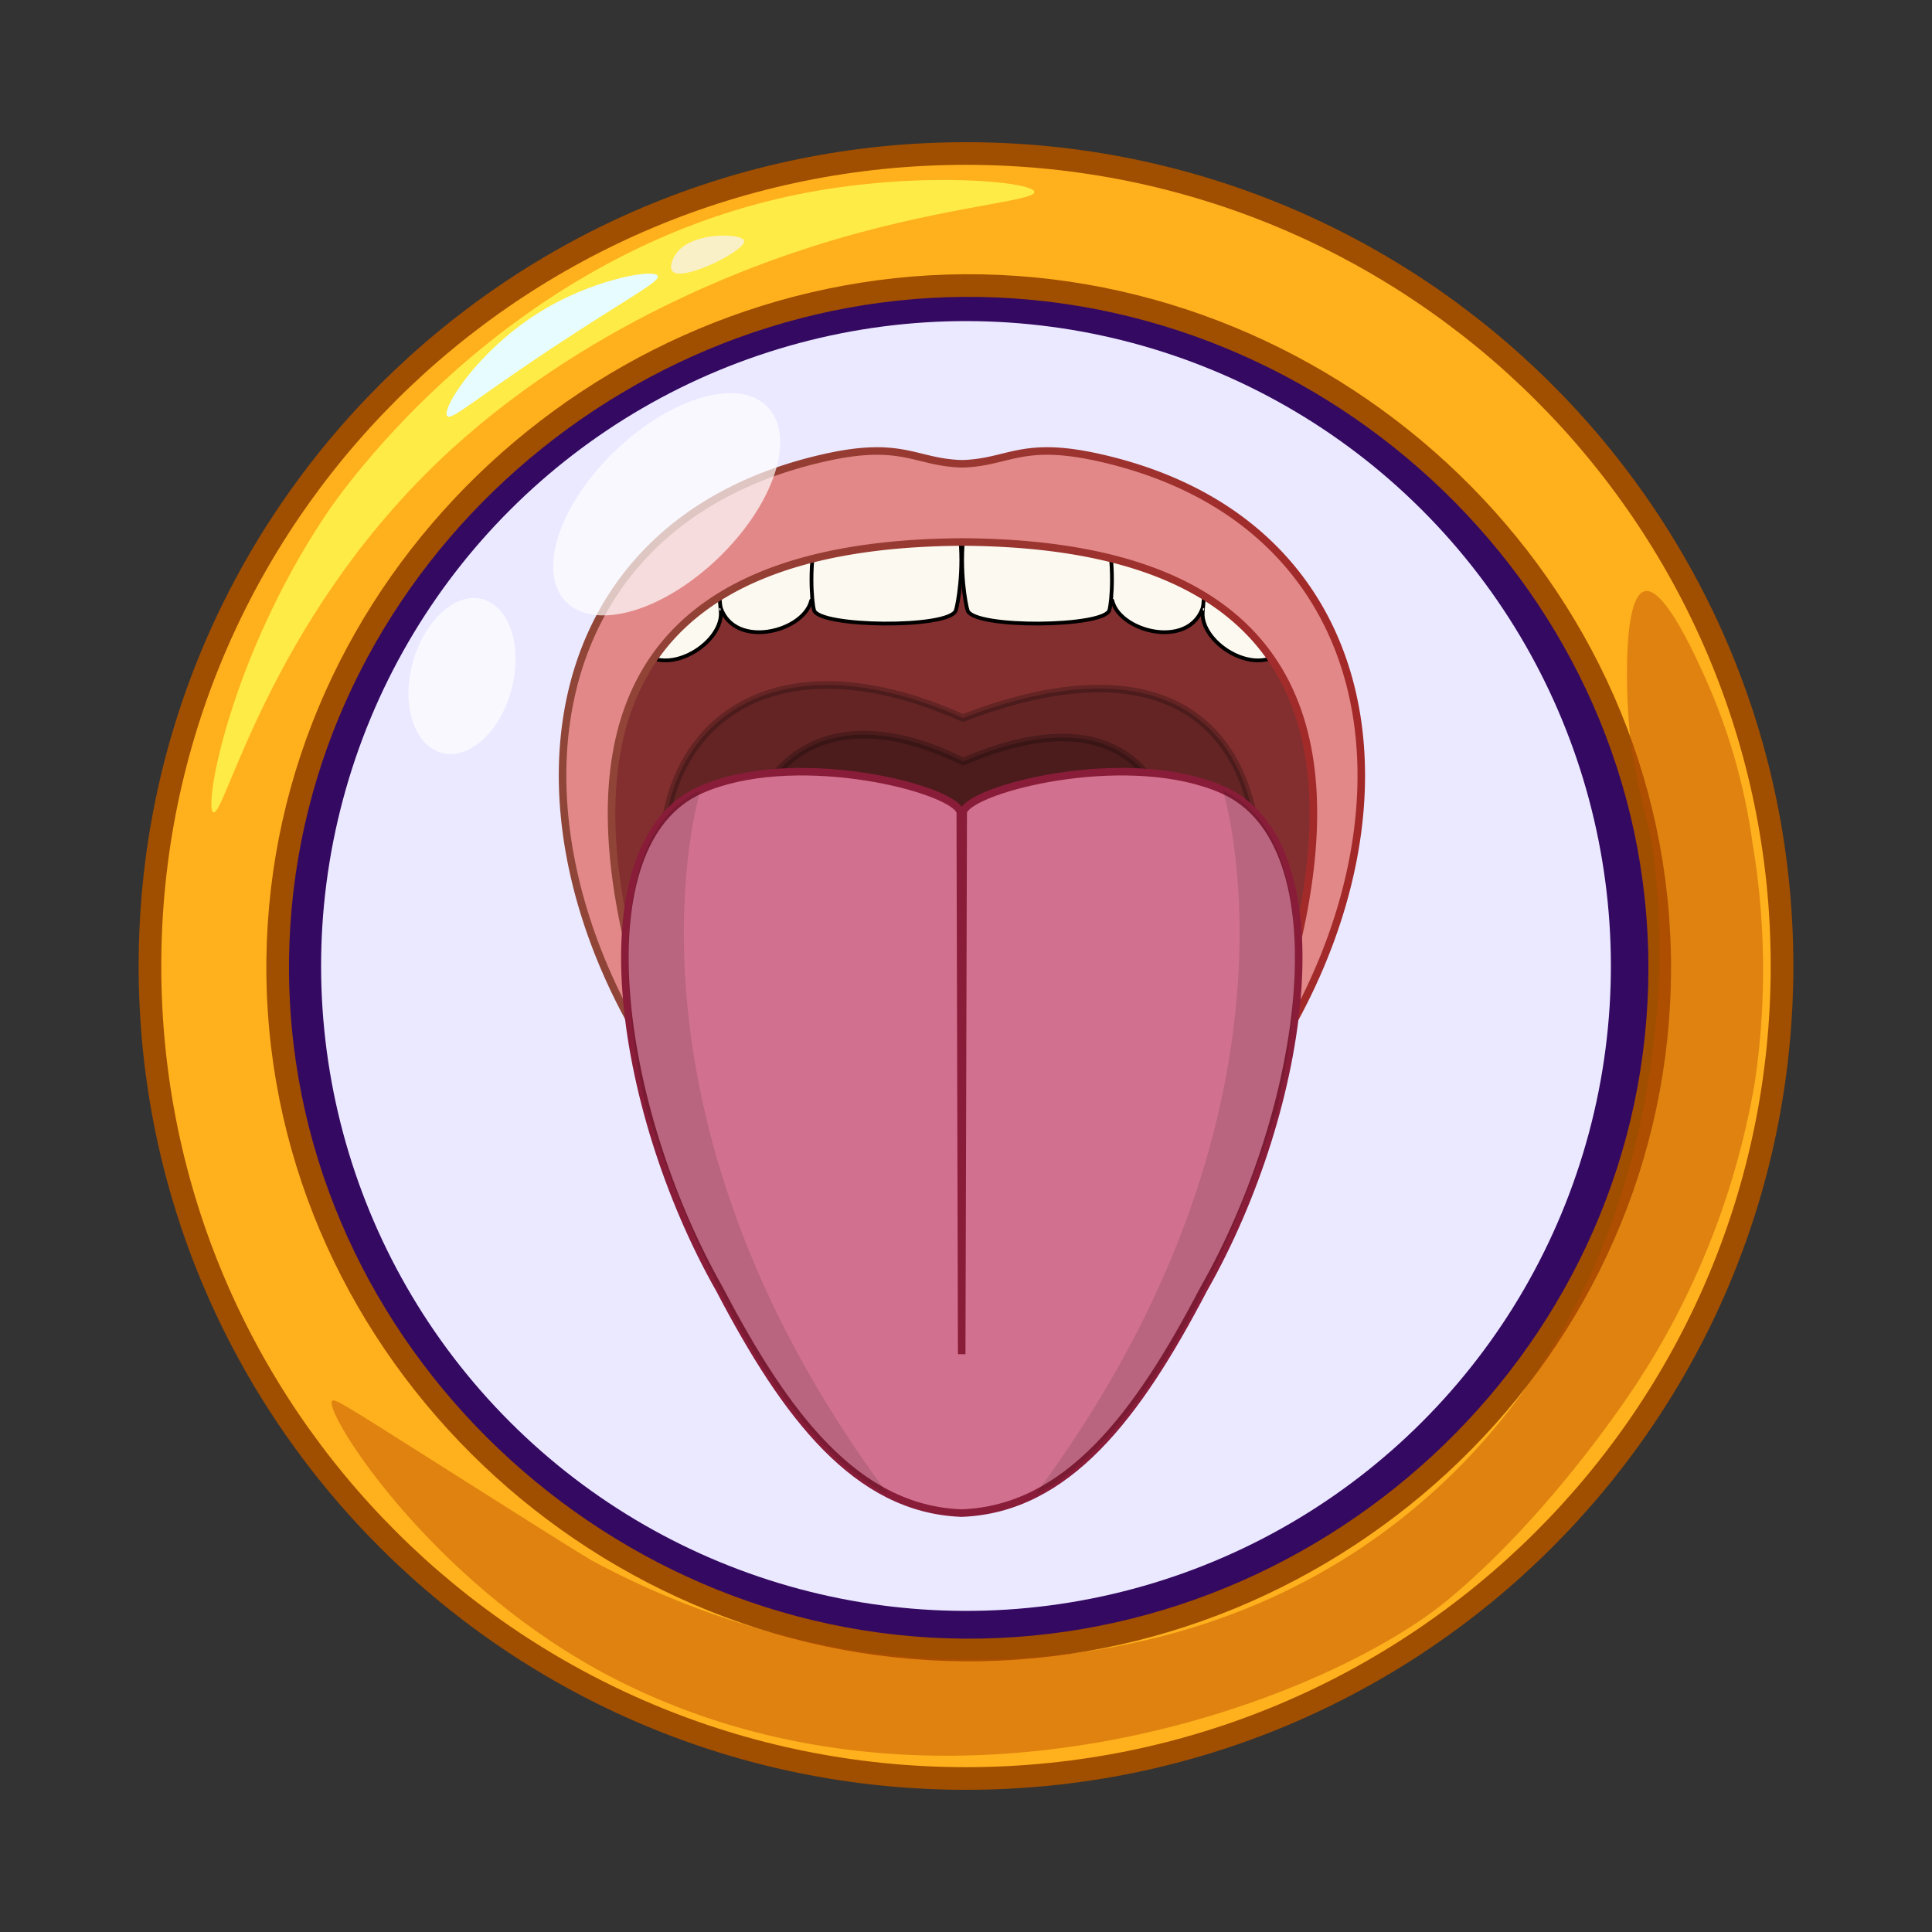 <svg id="Layer_1" data-name="Layer 1" xmlns="http://www.w3.org/2000/svg" xmlns:xlink="http://www.w3.org/1999/xlink" viewBox="0 0 256 256"><rect x="0" y="0" width="256" height="256" fill="#333333" stroke="none"/><defs><style>.cls-1{fill:#340962;}.cls-2{fill:#ebe9ff;}.cls-3{fill:#842f2f;}.cls-3,.cls-4,.cls-6{stroke:#000;}.cls-3,.cls-4,.cls-5,.cls-6,.cls-7{stroke-linecap:round;stroke-linejoin:round;}.cls-4{fill:#fcf9f0;stroke-width:0.5px;}.cls-5{fill:#e28888;stroke:url(#linear-gradient);}.cls-6{opacity:0.24;}.cls-7{fill:#d1718f;}.cls-7,.cls-8{stroke:#891d39;}.cls-13,.cls-8{stroke-miterlimit:10;}.cls-9{opacity:0.11;}.cls-10,.cls-12{fill:#fff;}.cls-10,.cls-11{opacity:0.7;}.cls-13{fill:#ffb01d;stroke:#a04e00;stroke-width:3px;}.cls-14{fill:#ffeb45;}.cls-15{fill:#e7fcff;}.cls-16{fill:#f9f0c7;}.cls-17{fill:#bb5000;opacity:0.47;}</style><linearGradient id="linear-gradient" x1="73.99" y1="103.33" x2="180.88" y2="103.33" gradientUnits="userSpaceOnUse"><stop offset="0" stop-color="#8f4638"/><stop offset="0.99" stop-color="#a32929"/></linearGradient></defs><ellipse class="cls-1" cx="128.37" cy="128" rx="94.06" ry="93.65"/><circle class="cls-2" cx="128" cy="128" r="85.45" transform="translate(-53.02 128) rotate(-45)"/><path class="cls-3" d="M174.54,98c-.69-15.14-21-27.53-47-27.88h-.11c-26,.35-46.36,12.74-47,27.88-1.67,36.4,1.38,52,43.65,52.71l3.4,0h.11l3.4,0C173.16,150,176.2,134.44,174.54,98Z"/><path class="cls-4" d="M147.26,69.74c2.14-.93,12.22,4,12.43,8.59l0,.56c-.56,7.56-11.27,5.18-12.31.68C147.35,79.57,144.91,70.77,147.26,69.74Z"/><path class="cls-4" d="M162.29,71.75c2.32-.26,10.46,7.38,9.27,11.84-.07.18-.13.35-.2.52-2.83,7.06-12.33,1.65-12-3C159.4,81.15,159.73,72,162.29,71.75Z"/><path class="cls-4" d="M128.22,80.91c-.49-1.32-3.61-19.36,8.16-19.63C148.77,61,147.61,78.56,147,80.84S129.12,83.3,128.22,80.91Z"/><path class="cls-4" d="M107.61,69.74c-2.14-.93-12.22,4-12.43,8.59,0,.19,0,.37,0,.56.56,7.56,11.27,5.18,12.31.68C107.52,79.57,110,70.77,107.61,69.74Z"/><path class="cls-4" d="M92.58,71.75c-2.33-.26-10.46,7.38-9.27,11.84.06.18.13.35.2.52,2.82,7.06,12.32,1.65,12-3C95.47,81.15,95.13,72,92.58,71.75Z"/><path class="cls-4" d="M126.64,80.91c.5-1.32,3.61-19.36-8.16-19.63C106.1,61,107.26,78.56,107.86,80.84S125.74,83.3,126.64,80.91Z"/><path class="cls-5" d="M163.77,146.9c25.81-33.21,22.81-77-18-86.23-10.32-2.34-12,.54-18.07.78h-.45c-6.06-.24-7.76-3.12-18.07-.78-40.85,9.25-43.85,53-18,86.23a113.81,113.81,0,0,1-7.78-21.17c-7-29.25-.19-53.59,43.9-53.91h.45c44.09.32,50.94,24.66,43.9,53.91A113.2,113.2,0,0,1,163.77,146.9Z"/><path class="cls-6" d="M166.68,116.9c-.7,18.16-17.62,32.9-39.35,32.9S89.83,135,88,116.9c-2-19.75,13.08-33.61,39.6-21.76C156,84.22,167.42,97.72,166.68,116.9Z"/><path class="cls-6" d="M156.11,118.66c-.51,14.81-12.84,26.84-28.68,26.84s-27.35-12.09-28.69-26.84c-1.46-16.1,9.54-27.41,28.87-17.75C148.33,92,156.65,103,156.11,118.66Z"/><path class="cls-7" d="M162,104.65c-12-5.29-31.59-.62-34.12,2.49l-.45.58-.44-.58c-2.54-3.11-22.16-7.78-34.13-2.49-15.94,7-11.3,41.9,2.5,66.21,8.77,16.78,18.1,29.08,32,29.63h.11c13.92-.55,23.24-12.85,32-29.63C173.31,146.55,178,111.7,162,104.65Z"/><path class="cls-8" d="M127.63,107.75l-.2,71.69-.19-71.69.19.13.2-.13Z"/><path class="cls-9" d="M162.05,104.76s13.13,42.1-24.81,93.17c0,0,17-5.84,32-51C169.21,146.9,178,111.84,162.05,104.76Z"/><path class="cls-9" d="M92.81,104.76s-13.13,42.1,24.81,93.17c0,0-17-5.84-32-51C85.65,146.9,76.87,111.84,92.81,104.76Z"/><path class="cls-10" d="M94.4,74.67C86.81,81.54,78,83.61,74.6,79.28S74.7,65.86,82.3,59s16.45-9,19.8-4.62S102,67.79,94.4,74.67Z"/><g class="cls-11"><path class="cls-12" d="M67.47,92.38c-1.85,5.49-6.15,8.69-9.61,7.14S53.1,92.26,55,86.78s6.15-8.69,9.6-7.14S69.31,86.89,67.47,92.38Z"/></g><path class="cls-13" d="M128,20.34C68.28,20.34,19.87,68.54,19.87,128S68.28,235.66,128,235.66,236.13,187.46,236.13,128,187.72,20.34,128,20.34Zm-.2,198.29c-49.63-.32-91.61-41.43-91-91.55.62-49.42,42.42-88.95,91-89.24,49.27-.3,92.12,39.91,92.12,90.39S177.29,218.94,127.8,218.63Z"/><path class="cls-14" d="M137.07,25.43c.13,1.29-13.14,2-29.41,7.23-6.26,2-30.18,9.89-49.65,28.56C35.56,82.75,29.79,108.3,28.27,107.63c-1.32-.57,2.15-20.24,14.79-39.25,1.89-2.85,24.07-35.2,63.49-42.79C122,22.61,136.94,24.06,137.07,25.43Z"/><path class="cls-15" d="M87.16,36.56c.28.65-2.54,2.15-9.53,6.64C63.49,52.28,59.92,55.8,59.27,55.14c-.92-.91,4.53-9.51,13.6-14.59C79.35,36.91,86.73,35.59,87.16,36.56Z"/><path class="cls-16" d="M89.68,33.48c-.58.75-1.13,2.1-.44,2.58,1.64,1.13,9.79-3,9.35-4.19C98.24,30.9,91.8,30.7,89.68,33.48Z"/><path class="cls-17" d="M215.68,93.26c.36,8.29,2.06,13,3.18,18.41h0a99.51,99.51,0,0,1,.31,26c-1,8.11-4.76,39.46-31.42,61.89-27.69,23.3-61.74,21.56-76.8,18.73a112.38,112.38,0,0,1-32.38-11.43c-1.91-1.11-7.52-4.65-18.72-11.74-13.7-8.66-15.5-9.88-15.84-9.49C42.82,187,57.18,210,81.43,222.44c43.75,22.38,94.34,2.89,110.45-10.48,14.46-12,25.36-29.21,25.36-29.21.21-.34.55-.86,1-1.57a105.16,105.16,0,0,0,14.28-37.77,101.59,101.59,0,0,0-.31-31.74,80,80,0,0,0-6-21.27c-1.39-3.13-5.63-12.65-8.25-12.06C215.07,79,215.59,91.12,215.68,93.26Z"/></svg>